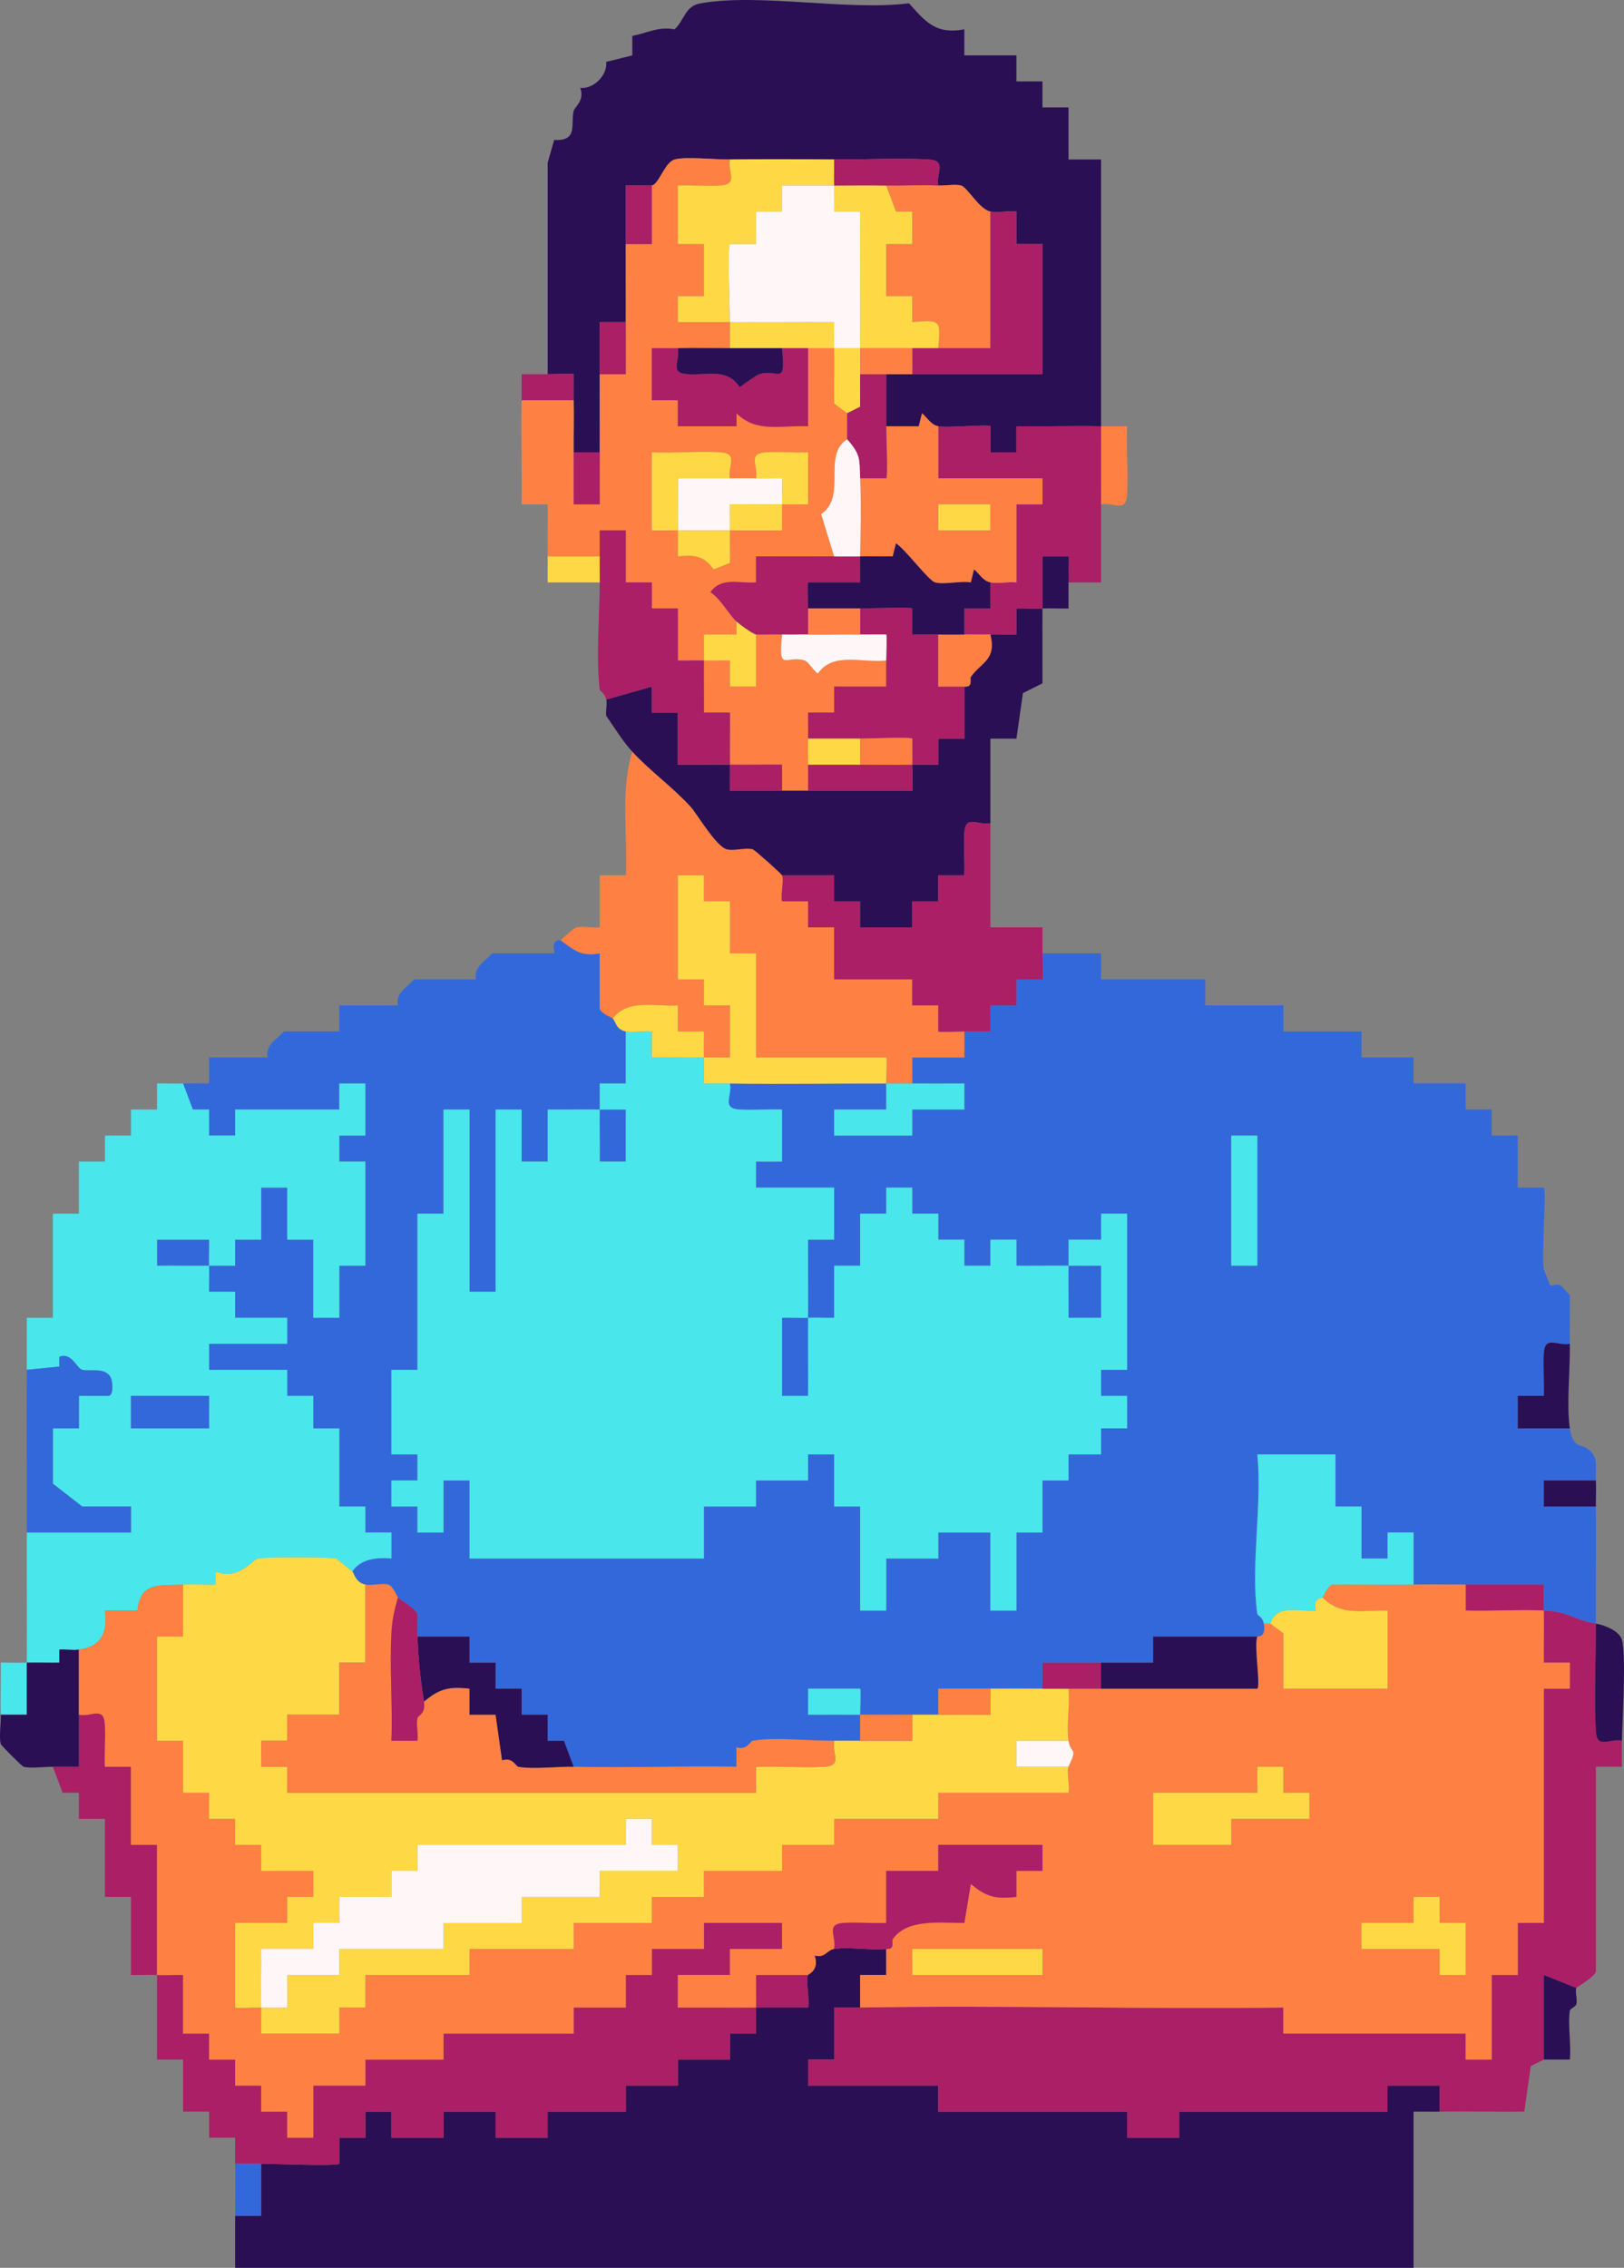<?xml version="1.0" encoding="UTF-8"?>
<svg id="b" data-name="Layer 2" xmlns="http://www.w3.org/2000/svg" width="248.977" height="347.544" viewBox="0 0 248.977 347.544">
  <rect x="0" y="0" width="248.977" height="347.544" fill="#808080" stroke="none"/>
  <defs>
    <style>
      .d {
        fill: #aa1f65;
      }

      .e {
        fill: #2b0f54;
      }

      .f {
        fill: #fe8042;
      }

      .g {
        fill: #3368db;
      }

      .h {
        fill: #49e6eb;
      }

      .i {
        fill: #fed945;
      }

      .j {
        fill: #fef6f7;
      }
    </style>
  </defs>
  <g id="c" data-name="Layer 1">
    <g>
      <path class="g" d="M85.959,144.109c2.061,1.48,3.098,2.542,5.989,1.994v8.476c.209.762,1.88,1.366,1.996,1.496.51.569.521,1.707,1.996,1.994v7.978h-3.993c-.015,1.321.023,2.668,0,3.989,1.322.023,2.67-.015,3.993,0v7.978h-3.993c.032-2.648-.046-5.331,0-7.978-2.65-.046-5.335.032-7.985,0v7.978h-3.993v-7.978h-3.993v27.922h-3.993v-27.922h-3.993v15.956h-3.993v23.934h-3.993v12.964h3.993v3.989h-3.993v3.989h3.993v3.989h3.993v-7.978h3.993v11.967h35.933v-7.978h7.985v-3.989h7.985v-3.989h3.993v7.978h3.993v15.956h3.993v-7.978h7.985v-3.989h7.985v11.967h3.993v-11.967h3.993v-7.978h3.993v-3.989h4.991v-3.989h3.993v-4.986h-3.993v-3.989h3.993v-23.934h-3.993v3.989h-4.991c-.015,1.321.023,2.668,0,3.989,1.654.021,3.336-.014,4.991,0v7.978h-4.991c.032-2.648-.046-5.331,0-7.978-2.65-.033-5.335.023-7.985,0v-3.989h-3.993v3.989h-3.993v-3.989h-3.993v-3.989h-3.993v-3.989h-3.993v3.989h-3.993v7.978h-3.993v7.978c-1.32.036-2.674-.056-3.993,0-.026,3.977.018,7.99,0,11.967h-3.993v-11.967c1.32-.036,2.674.056,3.993,0,.026-3.977-.018-7.99,0-11.967h3.993v-7.978h-11.978v-3.989h3.993v-7.978c-2.144-.085-4.337.123-6.488,0-2.879-.164-1.112-2.063-1.497-3.989,7.964.138,15.989-.022,23.956,0v3.989h-7.985v3.989h11.978v-3.989h7.985v-3.989c-2.651-.012-5.334.018-7.985,0v-3.989h7.985v-3.989h3.993v-3.989h3.993v-3.989h3.993c.141-.141,0-3.046,0-3.989h8.983v3.989h15.97v3.989h11.978v3.989h11.978v3.989h7.985v3.989h7.985v3.989h3.993v3.989h3.993v7.978h3.993c.455.454-.379,10.315,0,12.465.025.143.895,2.39.998,2.493.187.187,1.031-.265,1.497,0,.516.293.95,1.098,1.497,1.496.028,2.493-.04,4.998,0,7.479-1.927.385-3.828-1.381-3.993,1.496-.123,2.149.085,4.339,0,6.482h-3.993v4.986h7.985c.425,2.894,1.605,2.486,2.495,2.992,2.057,1.169,1.387,2.984,1.497,4.986h-7.985v3.989h7.985c.088,5.967-.04,11.981,0,17.95-3.522-.579-4.047-1.814-7.985-1.994-.023-1.321.015-2.668,0-3.989-3.982-.009-7.996.013-11.978,0-2.649-.009-5.336-.032-7.985,0v-7.978h-3.993v3.989h-3.993v-7.978h-3.993v-7.978h-11.978c.781,7.588-1.061,17.11,0,24.432.034.231.84.485.998,1.496.359,2.302-.943,1.876-.998,1.994h-15.97v3.989c-2.651.012-5.334-.017-7.985,0-2.983.019-6-.014-8.983,0v3.989c-2.651.005-5.334-.018-7.985,0s-5.334-.012-7.985,0v3.989c-1.323.009-2.67-.004-3.993,0-2.651.008-5.334.018-7.985,0,0-.943.141-3.848,0-3.989h-7.985v3.989c2.651.012,5.334-.018,7.985,0v3.989c-1.323.009-2.67-.016-3.993,0-3.655.044-9.224-.572-12.477,0-.391.069-.892,1.545-2.495.997v2.992c-8.299-.134-16.657.183-24.954,0l-1.497-3.989h-2.495v-3.989h-3.993v-3.989h-3.993v-3.989h-3.993v-3.989h-7.985c-.053-1.151.035-2.327,0-3.49-.716-1.146-2.161-1.765-2.994-2.493-.115-.1-.736-1.786-1.497-1.994-.944-.258-2.433.207-3.494,0-1.528-.298-1.744-1.792-1.996-1.994,1.241-1.978,3.888-2.197,5.989-1.994v-3.989h-3.993v-3.989h-3.993v-11.967h-3.993v-4.986h-3.993v-3.989h-11.978v-3.989h11.978v-3.989h-7.985v-3.989h-3.993c-.036-1.319.057-2.671,0-3.989-2.65.046-5.335-.032-7.985,0v-3.989h7.985c.036,1.319-.057,2.671,0,3.989,1.322-.023,2.67.015,3.993,0v-3.989h3.993v-7.978h3.993v7.978h3.993v11.967h3.993v-7.978h3.993v-15.956h-3.993v-3.989h3.993v-7.978h-3.993v3.989h-15.97v3.989h-3.993v-3.989h-2.495l-1.497-3.989c1.319-.056,2.672.036,3.993,0v-3.989h8.983c-.385-1.899,1.3-2.666,2.495-3.989h8.484v-3.989h8.983c-.385-1.899,1.3-2.666,2.495-3.989h9.482c-.385-1.899,1.3-2.666,2.495-3.989h9.482c.183-.182-.25-.997,0-1.496.353-.704.959-.459.998-.499ZM192.761,174.026h-3.993v19.945h3.993v-19.945Z"/>
      <path class="e" d="M135.866,298.679v3.989h-3.993v4.986c-1.322.023-2.67-.015-3.993,0v7.978h-3.993v3.989h19.963v3.989h28.946v3.989h7.985v-3.989h31.941v-3.989h7.985v3.989c-1.322.023-2.67-.015-3.993,0v23.934H36.051v-7.978h3.993v-7.978c1.784,0,11.554.423,11.978,0v-3.989h3.993v-3.989h3.993v3.989h7.985v-3.989h7.985v3.989h7.985v-3.989h11.978v-3.989h7.985v-3.989h7.985v-3.989h3.993c.017-1.321-.026-2.668,0-3.989,2.651-.016,5.334.011,7.985,0,.276-1.335-.412-4.112,0-4.986.077-.163,1.768-.755.998-2.992,1.567.465,1.894-.836,2.994-.997,2.438-.357,5.444.251,7.985,0Z"/>
      <path class="h" d="M28.066,166.048l1.497,3.989h2.495v3.989h3.993v-3.989h15.97v-3.989h3.993v7.978h-3.993v3.989h3.993v15.956h-3.993v7.978h-3.993v-11.967h-3.993v-7.978h-3.993v7.978h-3.993v3.989c-1.323.015-2.67-.023-3.993,0-.057-1.318.036-2.669,0-3.989h-7.985v3.989c2.65-.032,5.335.046,7.985,0,.057,1.318-.036,2.669,0,3.989h3.993v3.989h7.985v3.989h-11.978v3.989h11.978v3.989h3.993v4.986h3.993v11.967h3.993v3.989h3.993v3.989c-2.101-.202-4.748.017-5.989,1.994-.5-.402-2.341-1.952-2.495-1.994-.935-.256-11.046-.257-11.978,0-.98.27-3.018,3.428-6.488,1.994v1.994c-1.65.059-3.344-.089-4.991,0-3.532.19-6.585-.469-6.987,3.989h-4.991c.459,3.437-.621,5.549-3.993,5.983-.965.124-2.016-.074-2.994,0v1.994c-1.654.022-3.337-.033-4.991,0-.016,2.649.011,5.329,0,7.978H.118c-.089-2.644.062-5.332,0-7.978,1.323-.017,2.67.026,3.993,0,.04-6.635-.02-13.31,0-19.945h15.97v-3.989h-7.486l-4.492-3.49v-8.476h3.993v-4.986h4.492c.852.005.652-1.975.499-2.493-.602-2.04-3.364-1.179-4.492-1.496-.867-.243-1.606-2.727-3.494-1.994v1.496l-4.991.499c.016-2.649-.011-5.329,0-7.978h3.993v-15.956h3.993v-7.978h3.993v-3.989h3.993v-3.989h3.993v-3.989c1.321-.036,2.674.056,3.993,0ZM32.058,213.915h-11.978v4.986h11.978v-4.986Z"/>
      <path class="e" d="M83.962,57.35V24.94l.998-3.49c3.742.199,2.48-2.421,2.994-4.488.124-.498,1.737-1.607.998-3.49,2.054.204,4.197-1.937,3.993-3.989l3.993-.997v-2.992c2.17-.358,3.863-1.483,6.488-.997,1.589-1.514,1.55-3.559,3.993-3.989,9.059-1.593,22.373,1.18,31.941,0,2.661,2.971,4.16,4.777,8.484,3.989v3.989h7.985v3.989h3.993v3.989h3.993v7.978h4.991c-.008,13.615.011,27.272,0,40.886-4.311-.075-8.664.054-12.976,0v3.989h-3.993v-3.989c-.381-.38-6.388.31-7.985,0-1.138-.221-1.676-1.292-2.495-1.994l-.499,1.994h-4.991v-7.978h23.956v-19.945h-3.993v-4.986c-1.279-.148-2.815.229-3.993,0-1.716-.334-3.527-3.724-4.492-3.989-.847-.233-2.399.05-3.494,0-.386-1.926,1.382-3.825-1.497-3.989-4.72-.269-9.717.039-14.473,0-5.304-.044-10.667-.071-15.97,0-2.251.03-6.793-.466-8.484,0-1.5.413-2.412,3.816-3.494,3.989h-3.993c-.01,2.981.015,5.995,0,8.975-.02,3.977.024,7.99,0,11.967h-3.993c-.011,2.649.016,5.329,0,7.978-.024,3.977.024,7.99,0,11.967h-3.993c-.018-2.648.046-5.331,0-7.978-.023-1.321.015-2.668,0-3.989-.141-.141-3.049,0-3.993,0Z"/>
      <path class="d" d="M224.702,242.834c3.982.013,7.996-.009,11.978,0,.015,1.321-.023,2.668,0,3.989,3.938.18,4.463,1.416,7.985,1.994.036,5.394-.305,11.115,0,16.454.164,2.876,2.065,1.111,3.993,1.496-.023,1.321.015,2.668,0,3.989h-3.993v31.413c-.37.943-2.915,2.315-2.994,2.493l-4.991-1.994v12.964l-1.996.997-.998,6.981c-4.311.054-8.665-.075-12.976,0v-3.989h-7.985v3.989h-31.941v3.989h-7.985v-3.989h-28.946v-3.989h-19.963v-3.989h3.993v-7.978c1.322-.015,2.671.023,3.993,0,21.598-.374,43.278.278,64.88,0v3.989h27.948v3.989h3.993v-12.964h3.993v-7.978h3.993v-35.9h3.993v-3.989h-3.993c-.032-2.647.046-5.331,0-7.978-3.965-.182-8.008.13-11.978,0v-3.989Z"/>
      <path class="f" d="M111.91,24.441c-.386,1.926,1.382,3.825-1.497,3.989-2.151.123-4.344-.085-6.488,0v8.975h3.993v7.978h-3.993v3.989c2.651.011,5.334-.016,7.985,0v3.989c-2.65.009-5.336-.046-7.985,0-1.322.023-2.67-.015-3.993,0v7.978h3.993v3.989h8.983v-1.994c3.124,3.07,6.812,1.792,10.98,1.994v-11.967c1.325-.001,2.667.001,3.993,0,.049,2.813-.034,5.652,0,8.476l1.996,1.496v3.989c-3.867,2.423.021,8.78-3.993,11.468l1.996,6.482c-3.981.018-7.996-.013-11.978,0v3.989c-2.471.204-5.31-.918-6.987,1.496,1.604,1.027,2.827,3.412,3.993,4.488v1.994h-4.991c-.015,1.321.023,2.668,0,3.989,1.319.056,2.672-.036,3.993,0v3.989h3.993v-7.978c1.322.028,2.672-.044,3.993,0-.593,6.001.511,3.08,3.494,3.989.505.154,1.333,1.57,1.996,1.994,2.327-3.363,6.717-1.607,10.481-1.994v3.989h-7.985v3.989h-3.993c-.018,1.322.028,2.668,0,3.989s0,2.668,0,3.989v3.989c-1.323-.004-2.67.009-3.993,0v-3.989c-2.651-.025-5.334.035-7.985,0-.046-2.647.032-5.33,0-7.978h-3.993c.032-2.648-.046-5.33,0-7.978-1.319-.056-2.672.036-3.993,0v-7.978h-3.993v-3.989h-3.993v-7.978h-3.993c-.018,1.321.028,2.668,0,3.989h-7.985c-.046-2.647.032-5.33,0-7.978h-3.993c.067-5.304-.092-10.653,0-15.956h7.985c.046,2.647-.018,5.33,0,7.978s-.012,5.329,0,7.978h3.993c.011-2.649-.016-5.329,0-7.978.024-3.977-.024-7.99,0-11.967h3.993c.011-2.648-.016-5.329,0-7.978.024-3.977-.02-7.99,0-11.967h3.993v-8.975c1.081-.172,1.994-3.576,3.494-3.989,1.692-.466,6.234.03,8.484,0ZM111.91,73.305c-.386-1.925,1.382-3.825-1.497-3.989-3.472-.198-7.012.141-10.481,0v11.967c1.323.015,2.67-.023,3.993,0,.023,1.321-.015,2.667,0,3.989,2.539-.255,3.973-.125,5.49,1.994l2.495-.997c.022-1.653-.033-3.334,0-4.986,2.651-.018,5.334.012,7.985,0v-3.989c1.322-.023,2.67.015,3.993,0v-7.978c-2.144.085-4.337-.123-6.488,0-2.879.164-1.112,2.063-1.497,3.989-1.321-.028-2.671-.01-3.993,0Z"/>
      <path class="d" d="M12.095,262.779c1.928.385,3.828-1.381,3.993,1.496.123,2.149-.085,4.34,0,6.482h3.993v11.967h3.993c.013,6.635-.017,13.31,0,19.945,1.319.056,2.672-.036,3.993,0v8.975h3.993v3.989h3.993v3.989h3.993v3.989h3.993v3.989h3.993v-7.978h7.985v-3.989h11.978v-3.989h19.963v-3.989h7.985v-4.986h3.993v-3.989h7.985v-3.989h11.978v3.989h-7.985v3.989h-7.985v4.986c3.981-.017,7.997.024,11.978,0,.033-1.652-.022-3.333,0-4.986h7.985c-.412.875.276,3.652,0,4.986-2.651.011-5.334-.016-7.985,0-.026,1.321.017,2.668,0,3.989h-3.993v3.989h-7.985v3.989h-7.985v3.989h-11.978v3.989h-7.985v-3.989h-7.985v3.989h-7.985v-3.989h-3.993v3.989h-3.993v3.989c-.423.423-10.194,0-11.978,0h-3.993c-.023-1.321.015-2.668,0-3.989h-3.993v-3.989h-3.993v-7.978h-3.993c-.008-4.311.011-8.653,0-12.964-1.319-.056-2.672.036-3.993,0v-11.967h-3.993v-11.967h-3.993v-3.989h-2.495l-1.497-3.989c1.326,0,2.667,0,3.993,0,.011-2.649-.016-5.329,0-7.978Z"/>
      <path class="f" d="M119.896,134.136c.34.762-.219,2.855,0,3.989h3.993v3.989h3.993v7.978h11.978v3.989h3.993v3.989c.141.141,3.049,0,3.993,0v3.989h-7.985v3.989c-1.323-.009-2.67.004-3.993,0,0-.943.141-3.848,0-3.989h-19.963v-15.956h-3.993v-7.978h-3.993v-3.989h-3.993v15.956h3.993v3.989h3.993v7.978c-1.323.015-2.67-.023-3.993,0-.057-1.318.036-2.67,0-3.989h-3.993v-3.989c-3.324.251-7.612-1.098-9.982,1.994-.116-.13-1.787-.734-1.996-1.496v-8.476c-2.891.548-3.928-.514-5.989-1.994.458-.458,1.934-1.862,2.495-1.994.98-.23,2.389.146,3.494,0v-7.978h3.993c.325-6.289-.881-12.846.998-18.947,2.709,2.933,6.221,5.458,8.983,8.476.837.914,3.85,6.031,5.49,6.482,1.088.3,2.904-.299,3.993,0,.29.08,4.369,3.715,4.492,3.989Z"/>
      <path class="e" d="M159.822,93.25c.016-2.649-.011-5.329,0-7.978h3.993c.141.141,0,3.046,0,3.989v3.989c-1.321.036-2.673-.056-3.993,0-.023,3.812.016,7.646,0,11.468l-2.994,1.496-.998,6.981h-3.993c-.008,4.311.011,8.653,0,12.964-1.927.385-3.828-1.381-3.993,1.496-.123,2.149.085,4.339,0,6.482h-3.993v3.989h-3.993v3.989h-7.985v-3.989h-3.993v-3.989h-7.985c-.122-.274-4.202-3.909-4.492-3.989-1.089-.299-2.904.3-3.993,0-1.64-.451-4.653-5.568-5.49-6.482-2.762-3.019-6.274-5.543-8.983-8.476-1.486-1.609-2.734-3.677-3.993-5.485-.114-.805.171-1.785,0-2.493l6.987-1.994v3.989h3.993v7.978c2.651.025,5.334-.035,7.985,0,.023,1.321-.015,2.668,0,3.989,2.651.012,5.334-.018,7.985,0,1.323.009,2.67-.004,3.993,0,5.311.015,10.659-.011,15.97,0,.141-.141,0-3.046,0-3.989,1.323-.023,2.67.015,3.993,0v-3.989h3.993v-7.978c1.415.131.788-1.202.998-1.496,1.634-2.281,3.941-2.563,2.994-6.482,1.322-.028,2.67.018,3.993,0v-3.989c1.321-.036,2.673.056,3.993,0Z"/>
      <path class="d" d="M151.837,126.159c-.014,5.308.01,10.648,0,15.956h7.985v3.989c0,.943.141,3.848,0,3.989h-3.993v3.989h-3.993v3.989h-3.993c-.944,0-3.851.141-3.993,0v-3.989h-3.993v-3.989h-11.978v-7.978h-3.993v-3.989h-3.993c-.219-1.134.34-3.227,0-3.989h7.985v3.989h3.993v3.989h7.985v-3.989h3.993v-3.989h3.993c.085-2.143-.123-4.333,0-6.482.164-2.877,2.066-1.111,3.993-1.496Z"/>
      <path class="d" d="M143.851,65.327c1.597.31,7.605-.38,7.985,0v3.989h3.993v-3.989c4.312.054,8.665-.075,12.976,0-.003,3.977.013,7.99,0,11.967s.009,7.988,0,11.967h-4.991c0-.943.141-3.848,0-3.989h-3.993c-.011,2.649.016,5.329,0,7.978-1.319.056-2.672-.036-3.993,0v3.989c-1.323.018-2.67-.028-3.993,0s-2.67,0-3.993,0v-3.989h3.993v-3.989c1.178.229,2.713-.147,3.993,0v-11.967h3.993v-3.989h-15.97v-7.978Z"/>
      <path class="d" d="M91.947,85.272c.028-1.321-.018-2.667,0-3.989h3.993v7.978h3.993v3.989h3.993v7.978c1.321.036,2.673-.056,3.993,0-.046,2.647.032,5.33,0,7.978h3.993c.032,2.648-.046,5.33,0,7.978,2.651.035,5.334-.025,7.985,0v3.989c-2.651-.018-5.334.012-7.985,0-.015-1.321.023-2.668,0-3.989-2.651-.035-5.334.025-7.985,0v-7.978h-3.993v-3.989l-6.987,1.994c-.239-.99-.979-1.341-.998-1.496-.588-4.701-.027-11.469,0-16.454.007-1.321-.028-2.668,0-3.989Z"/>
      <path class="g" d="M4.11,209.926l4.991-.499v-1.496c1.887-.732,2.627,1.751,3.494,1.994,1.128.316,3.889-.544,4.492,1.496.153.518.353,2.498-.499,2.493h-4.492v4.986h-3.993v8.476l4.492,3.49h7.486v3.989H4.11c.025-8.296-.05-16.635,0-24.931Z"/>
      <path class="e" d="M12.095,252.807c-.014,3.313.02,6.659,0,9.972-.016,2.649.011,5.329,0,7.978-1.326,0-2.667,0-3.993,0-1.305,0-3.5.273-4.492,0-.238-.066-3.428-3.252-3.494-3.49-.286-1.036.045-3.138,0-4.488h3.993c.011-2.649-.016-5.329,0-7.978,1.654-.033,3.336.022,4.991,0v-1.994c.978-.074,2.029.124,2.994,0Z"/>
      <path class="e" d="M240.672,205.937c.065,3.964-.536,9.31,0,12.964h-7.985v-4.986h3.993c.085-2.143-.123-4.333,0-6.482.164-2.876,2.066-1.111,3.993-1.496Z"/>
      <path class="e" d="M248.657,266.768c-1.928-.385-3.828,1.38-3.993-1.496-.305-5.34.036-11.06,0-16.454,1.283.211,3.605,1.089,3.993,2.493.689,2.499.06,12.023,0,15.457Z"/>
      <path class="e" d="M241.67,304.663c-.231.517.196,1.758,0,2.493-.108.404-.944.633-.998.997-.338,2.291.236,5.1,0,7.479h-3.993v-12.964l4.991,1.994Z"/>
      <path class="f" d="M168.805,65.327c1.323.023,2.67-.015,3.993,0-.141,3.465.198,7.002,0,10.471-.164,2.876-2.066,1.111-3.993,1.496.013-3.977-.003-7.99,0-11.967Z"/>
      <path class="e" d="M244.665,226.879c.072,1.313-.019,2.671,0,3.989h-7.985v-3.989h7.985Z"/>
      <path class="i" d="M91.947,85.272c-.028,1.321.007,2.668,0,3.989h-7.985c-.015-1.321.023-2.668,0-3.989h7.985Z"/>
      <path class="g" d="M40.044,331.588v7.978h-3.993c0-2.647.046-5.332,0-7.978h3.993Z"/>
      <path class="d" d="M83.962,57.35c.944,0,3.851-.141,3.993,0,.015,1.321-.023,2.668,0,3.989h-7.985c.023-1.321-.015-2.668,0-3.989h3.993Z"/>
      <path class="f" d="M28.066,242.834v7.978h-3.993v15.956h3.993v7.978h3.993v3.989h3.993v3.989h3.993v3.989h7.985v3.989h-3.993v3.989h-7.985v12.964c.141.141,3.049,0,3.993,0,.023,1.321-.015,2.668,0,3.989h11.978v-3.989h3.993v-4.986h15.97v-3.989h15.97v-3.989h11.978v-3.989h7.985v-3.989h11.978v-3.989h7.985v-3.989h15.97v-3.989h19.963c.219-1.12-.34-3.267,0-3.989,1.521-3.231.33-1.796,0-3.989-.365-2.425.256-5.445,0-7.978,1.657-.002,3.334.001,4.991,0h23.956c.52-.519-.566-6.775,0-7.978.056-.118,1.357.307.998-1.994h.998l1.996,1.496v8.476h15.97v-11.967c-3.755-.105-7.026.916-9.982-1.994.388-.549.659-1.546,1.497-1.994,4.158-.036,8.331.05,12.477,0,2.649-.032,5.336-.009,7.985,0v3.989c3.97.13,8.013-.182,11.978,0,.046,2.647-.032,5.331,0,7.978h3.993v3.989h-3.993v35.9h-3.993v7.978h-3.993v12.964h-3.993v-3.989h-27.948v-3.989c-21.602.278-43.281-.374-64.88,0v-4.986h3.993v-3.989c1.416.128.782-1.182.998-1.496,2.185-3.18,7.267-2.487,10.98-2.493l.998-5.983c2.342,2,3.812,2.352,6.987,1.994v-3.989h3.993v-3.989h-15.97v3.989h-7.985v7.978c-2.144.085-4.337-.123-6.488,0-2.879.164-1.112,2.064-1.497,3.989-1.101.161-1.427,1.463-2.994.997.77,2.236-.921,2.828-.998,2.992h-7.985c-.022,1.653.033,3.334,0,4.986-3.981.024-7.997-.017-11.978,0v-4.986h7.985v-3.989h7.985v-3.989h-11.978v3.989h-7.985v3.989h-3.993v4.986h-7.985v3.989h-19.963v3.989h-11.978v3.989h-7.985v7.978h-3.993v-3.989h-3.993v-3.989h-3.993v-3.989h-3.993v-3.989h-3.993v-8.975c-1.321-.036-2.674.056-3.993,0-.017-6.635.013-13.31,0-19.945h-3.993v-11.967h-3.993c-.085-2.142.123-4.333,0-6.482-.164-2.876-2.065-1.111-3.993-1.496.02-3.313-.014-6.659,0-9.972,3.372-.434,4.451-2.546,3.993-5.983h4.991c.402-4.458,3.455-3.799,6.987-3.989ZM192.761,274.746h-15.97v7.978h11.978v-3.989h11.978v-3.989h-3.993v-3.989h-3.993v3.989ZM220.709,290.701h-3.993v3.989h-7.985v3.989h11.978v3.989h3.993v-7.978h-3.993v-3.989ZM159.822,298.679h-19.963v3.989h19.963v-3.989Z"/>
      <path class="h" d="M95.94,158.07c1.177.23,2.714-.148,3.993,0v3.989c2.65-.032,5.335.046,7.985,0,.057,1.318-.036,2.67,0,3.989,1.323.015,2.67-.023,3.993,0,.386,1.926-1.382,3.825,1.497,3.989,2.151.123,4.344-.085,6.488,0v7.978h-3.993v3.989h11.978v7.978h-3.993c-.018,3.977.026,7.99,0,11.967-1.319.056-2.672-.036-3.993,0v11.967h3.993c.018-3.977-.026-7.99,0-11.967,1.319-.056,2.672.036,3.993,0v-7.978h3.993v-7.978h3.993v-3.989h3.993v3.989h3.993v3.989h3.993v3.989h3.993v-3.989h3.993v3.989c2.651.023,5.335-.033,7.985,0-.046,2.647.032,5.33,0,7.978h4.991v-7.978c-1.654-.014-3.337.021-4.991,0,.023-1.321-.015-2.668,0-3.989h4.991v-3.989h3.993v23.934h-3.993v3.989h3.993v4.986h-3.993v3.989h-4.991v3.989h-3.993v7.978h-3.993v11.967h-3.993v-11.967h-7.985v3.989h-7.985v7.978h-3.993v-15.956h-3.993v-7.978h-3.993v3.989h-7.985v3.989h-7.985v7.978h-35.933v-11.967h-3.993v7.978h-3.993v-3.989h-3.993v-3.989h3.993v-3.989h-3.993v-12.964h3.993v-23.934h3.993v-15.956h3.993v27.922h3.993v-27.922h3.993v7.978h3.993v-7.978c2.65.032,5.336-.046,7.985,0-.046,2.647.032,5.33,0,7.978h3.993v-7.978c-1.322-.015-2.67.023-3.993,0,.023-1.321-.015-2.668,0-3.989h3.993v-7.978Z"/>
      <path class="i" d="M54.018,240.84c.252.203.468,1.696,1.996,1.994v11.967h-3.993v7.978h-7.985v3.989h-3.993v3.989h3.993v3.989h71.867v-3.989c3.467-.141,7.008.198,10.481,0,2.879-.164,1.112-2.062,1.497-3.989,1.323-.016,2.67.009,3.993,0,2.651-.018,5.334.012,7.985,0v-3.989c1.323-.004,2.67.009,3.993,0,2.651-.018,5.334.012,7.985,0v-3.989c2.651-.018,5.334.005,7.985,0,1.325-.003,2.667.002,3.993,0,.256,2.533-.365,5.553,0,7.978h-7.985v3.989h7.985c-.34.722.219,2.869,0,3.989h-19.963v3.989h-15.97v3.989h-7.985v3.989h-11.978v3.989h-7.985v3.989h-11.978v3.989h-15.97v3.989h-15.97v4.986h-3.993v3.989h-11.978c-.015-1.321.023-2.668,0-3.989h3.993v-4.986h7.985v-3.989h15.97v-3.989h11.978v-3.989h11.978v-3.989h11.978v-3.989h-3.993v-3.989h-3.993v3.989h-31.941v3.989h-3.993v3.989h-7.985v3.989h-3.993v3.989h-7.985c.036,2.98-.052,5.996,0,8.975-.944,0-3.851.141-3.993,0v-12.964h7.985v-3.989h3.993v-3.989h-7.985v-3.989h-3.993v-3.989h-3.993v-3.989h-3.993v-7.978h-3.993v-15.956h3.993v-7.978c1.647-.089,3.341.059,4.991,0v-1.994c3.47,1.433,5.508-1.725,6.488-1.994.932-.257,11.043-.256,11.978,0,.154.042,1.996,1.592,2.495,1.994Z"/>
      <path class="f" d="M61.005,244.829c-.546,2.031-.884,3.287-.998,5.485-.284,5.456.206,11.001,0,16.454h3.993c.138-1.11-.219-2.488,0-3.49.084-.383,1.294-.586.998-2.493,2.298-1.984,3.886-2.362,6.987-1.994v3.989h3.993l.998,6.981c1.603-.548,2.105.929,2.495.997,2.31.406,5.902-.057,8.484,0,8.297.183,16.655-.134,24.954,0v-2.992c1.603.548,2.105-.929,2.495-.997,3.253-.572,8.822.044,12.477,0-.385,1.927,1.382,3.825-1.497,3.989-3.472.198-7.013-.141-10.481,0v3.989H44.036v-3.989h-3.993v-3.989h3.993v-3.989h7.985v-7.978h3.993v-11.967c1.061.207,2.55-.258,3.494,0,.762.208,1.383,1.894,1.497,1.994Z"/>
      <path class="h" d="M193.759,248.818c-.158-1.011-.965-1.264-.998-1.496-1.061-7.322.781-16.844,0-24.432h11.978v7.978h3.993v7.978h3.993v-3.989h3.993v7.978c-4.146.05-8.319-.036-12.477,0-.838.449-1.109,1.446-1.497,1.994-.075.107-1.554.005-.998,1.994-2.686.194-6.059-1.042-6.987,1.994h-.998Z"/>
      <path class="i" d="M107.918,162.059c1.322-.023,2.67.015,3.993,0v-7.978h-3.993v-3.989h-3.993v-15.956h3.993v3.989h3.993v7.978h3.993v15.956h19.963c.141.141,0,3.046,0,3.989-7.967-.022-15.992.138-23.956,0-1.322-.023-2.67.015-3.993,0-.036-1.319.057-2.671,0-3.989-2.65.046-5.335-.032-7.985,0v-3.989c-1.279-.148-2.816.23-3.993,0-1.475-.288-1.486-1.425-1.996-1.994,2.369-3.092,6.658-1.744,9.982-1.994v3.989h3.993c.036,1.319-.057,2.671,0,3.989Z"/>
      <path class="e" d="M63.999,250.812h7.985v3.989h3.993v3.989h3.993v3.989h3.993v3.989h2.495l1.497,3.989c-2.582-.057-6.175.406-8.484,0-.391-.069-.892-1.545-2.495-.997l-.998-6.981h-3.993v-3.989c-3.101-.368-4.689.01-6.987,1.994-.573-3.695-.812-5.916-.998-9.972Z"/>
      <path class="e" d="M192.761,250.812c-.566,1.203.52,7.459,0,7.978h-23.956v-3.989c2.651-.017,5.334.012,7.985,0v-3.989h15.97Z"/>
      <path class="h" d="M139.859,166.048c2.651.018,5.334-.012,7.985,0v3.989h-7.985v3.989h-11.978v-3.989h7.985v-3.989c1.323.004,2.67-.009,3.993,0Z"/>
      <path class="d" d="M63.999,250.812c.186,4.056.425,6.277.998,9.972.296,1.907-.915,2.11-.998,2.493-.219,1.002.138,2.38,0,3.49h-3.993c.206-5.454-.284-10.999,0-16.454.114-2.198.452-3.454.998-5.485.834.729,2.278,1.347,2.994,2.493.035,1.163-.053,2.34,0,3.49Z"/>
      <rect class="h" x="188.768" y="174.026" width="3.993" height="19.945"/>
      <path class="d" d="M168.805,254.801v3.989c-1.657.001-3.334-.002-4.991,0-1.325.002-2.667-.003-3.993,0v-3.989c2.983-.014,6,.019,8.983,0Z"/>
      <path class="h" d="M131.874,262.779c-2.651-.018-5.334.012-7.985,0v-3.989h7.985c.141.141,0,3.046,0,3.989Z"/>
      <path class="f" d="M151.837,258.79v3.989c-2.651.012-5.334-.018-7.985,0v-3.989c2.651-.012,5.334.018,7.985,0Z"/>
      <path class="f" d="M139.859,262.779v3.989c-2.651.012-5.334-.018-7.985,0v-3.989c2.651.018,5.334.008,7.985,0Z"/>
      <path class="d" d="M127.881,298.679c.386-1.925-1.382-3.825,1.497-3.989,2.151-.123,4.344.085,6.488,0v-7.978h7.985v-3.989h15.97v3.989h-3.993v3.989c-3.175.358-4.645.006-6.987-1.994l-.998,5.983c-3.713.006-8.795-.687-10.98,2.493-.216.314.418,1.624-.998,1.496-2.542.251-5.547-.357-7.985,0Z"/>
      <rect class="g" x="20.081" y="213.915" width="11.978" height="4.986"/>
      <path class="f" d="M143.851,65.327v7.978h15.97v3.989h-3.993v11.967c-1.279-.147-2.814.229-3.993,0-1.138-.221-1.676-1.292-2.495-1.994l-.499,1.994c-1.636-.264-4.079.388-5.49,0-1.017-.28-4.538-5.072-5.989-5.983l-.499,1.994c-1.655.016-3.336-.024-4.991,0,.068-3.928.179-8.052,0-11.967h3.993c.282-.282,0-6.678,0-7.978h4.991l.499-1.994c.82.702,1.357,1.774,2.495,1.994ZM151.837,77.294h-7.985v3.989h7.985v-3.989Z"/>
      <path class="f" d="M143.851,28.43c1.094.05,2.647-.233,3.494,0,.964.265,2.776,3.655,4.492,3.989v20.942c-2.651.012-5.334-.018-7.985,0,.305-4.213.563-4.386-3.993-3.989v-3.989h-3.993v-7.978h3.993v-4.986h-2.495l-1.497-3.989c2.644.038,5.348-.121,7.985,0Z"/>
      <path class="i" d="M127.881,24.441c.022,1.321-.034,2.668,0,3.989,2.649-.018,5.337-.038,7.985,0l1.497,3.989h2.495v4.986h-3.993v7.978h3.993v3.989c4.555-.397,4.297-.224,3.993,3.989-1.323.009-2.67-.004-3.993,0-2.653.009-5.332-.003-7.985,0,.031-6.968-.023-13.974,0-20.942h-3.993c-.022-1.321.034-2.668,0-3.989-2.651.018-5.334-.012-7.985,0v3.989h-3.993v4.986h-3.993c-.423.423,0,10.184,0,11.967,5.311.032,10.66-.023,15.97,0,.015,1.321-.023,2.668,0,3.989,1.325-.001,2.667.002,3.993,0-.006,1.322.019,2.668,0,3.989-.024,1.653.016,3.333,0,4.986l-1.996.997-1.996-1.496c-.034-2.825.049-5.663,0-8.476-1.325.001-2.667-.001-3.993,0s-2.667-.002-3.993,0c-2.653.003-5.332-.009-7.985,0v-3.989c-2.651-.016-5.334.011-7.985,0v-3.989h3.993v-7.978h-3.993v-8.975c2.144-.085,4.337.123,6.488,0,2.879-.164,1.112-2.063,1.497-3.989,5.303-.071,10.666-.044,15.97,0Z"/>
      <path class="d" d="M151.837,32.419c1.177.229,2.714-.148,3.993,0v4.986h3.993v19.945h-19.963v-3.989c1.323-.004,2.67.009,3.993,0,2.651-.018,5.334.012,7.985,0v-20.942Z"/>
      <path class="d" d="M135.866,57.35v7.978c0,1.3.282,7.696,0,7.978h-3.993c-.134-2.933.121-3.599-1.996-5.983v-3.989l1.996-.997c.016-1.653-.024-3.333,0-4.986h3.993Z"/>
      <path class="d" d="M127.881,24.441c4.757.039,9.753-.269,14.473,0,2.879.164,1.112,2.063,1.497,3.989-2.638-.121-5.341.038-7.985,0s-5.337-.018-7.985,0c-.034-1.32.022-2.668,0-3.989Z"/>
      <path class="d" d="M99.933,28.43v8.975h-3.993c.015-2.98-.01-5.995,0-8.975h3.993Z"/>
      <path class="f" d="M139.859,53.361v3.989h-7.985c.019-1.321-.006-2.667,0-3.989,2.653-.003,5.332.009,7.985,0Z"/>
      <path class="d" d="M95.94,49.372c-.016,2.648.011,5.329,0,7.978h-3.993c.016-2.649-.011-5.329,0-7.978h3.993Z"/>
      <path class="d" d="M91.947,69.316c-.016,2.649.011,5.329,0,7.978h-3.993c-.012-2.649.018-5.329,0-7.978h3.993Z"/>
      <path class="d" d="M103.925,53.361c.386,1.925-1.382,3.825,1.497,3.989,3.181.181,6.038-.973,7.985,1.994.649-.484,2.531-1.851,2.994-1.994,2.955-.916,4.095,2.024,3.494-3.989,1.325-.002,2.667.001,3.993,0v11.967c-4.167-.203-7.855,1.075-10.98-1.994v1.994h-8.983v-3.989h-3.993v-7.978c1.323-.015,2.67.023,3.993,0Z"/>
      <path class="d" d="M127.881,85.272c1.323-.006,2.67.019,3.993,0-.023,1.321.015,2.667,0,3.989h-7.985c-.141.141,0,3.046,0,3.989v3.989c-1.322-.016-2.672.044-3.993,0s-2.671.028-3.993,0c-.571-.11-2.491-1.53-2.994-1.994-1.166-1.075-2.388-3.46-3.993-4.488,1.677-2.414,4.516-1.292,6.987-1.496v-3.989c3.981-.013,7.996.018,11.978,0Z"/>
      <path class="j" d="M111.91,73.305c1.321-.01,2.672-.028,3.993,0s2.67-.018,3.993,0c.141.141,0,3.046,0,3.989-2.65.046-5.335-.032-7.985,0-.017,1.321.026,2.668,0,3.989-2.648.018-5.338.046-7.985,0-.046-2.648.032-5.33,0-7.978,2.651-.013,5.334.019,7.985,0Z"/>
      <path class="i" d="M103.925,81.283c-1.322-.023-2.67.015-3.993,0v-11.967c3.468.141,7.008-.198,10.481,0,2.879.164,1.112,2.063,1.497,3.989-2.651.019-5.334-.013-7.985,0,.032,2.648-.046,5.33,0,7.978,2.647.046,5.337.018,7.985,0,.026-1.321-.017-2.668,0-3.989,2.65-.032,5.335.046,7.985,0,0-.943.141-3.848,0-3.989-1.322-.018-2.671.028-3.993,0,.386-1.925-1.382-3.825,1.497-3.989,2.151-.123,4.344.085,6.488,0v7.978c-1.323.015-2.67-.023-3.993,0v3.989c-2.651.012-5.334-.018-7.985,0-.033,1.652.022,3.333,0,4.986l-2.495.997c-1.517-2.12-2.951-2.249-5.49-1.994-.015-1.321.023-2.668,0-3.989Z"/>
      <path class="j" d="M131.874,73.305c.179,3.915.068,8.039,0,11.967-1.323.019-2.67-.006-3.993,0l-1.996-6.482c4.013-2.689.126-9.045,3.993-11.468,2.118,2.384,1.862,3.051,1.996,5.983Z"/>
      <path class="e" d="M111.91,53.361c2.653-.009,5.332.003,7.985,0,.602,6.013-.539,3.073-3.494,3.989-.463.144-2.346,1.511-2.994,1.994-1.947-2.967-4.804-1.813-7.985-1.994-2.879-.164-1.112-2.064-1.497-3.989,2.649-.046,5.335.009,7.985,0Z"/>
      <path class="i" d="M115.903,97.239v7.978h-3.993v-3.989c-1.321-.036-2.673.056-3.993,0,.023-1.321-.015-2.668,0-3.989h4.991v-1.994c.504.465,2.424,1.885,2.994,1.994Z"/>
      <path class="d" d="M131.874,93.25c1.301,0,7.703-.282,7.985,0v3.989c1.323.018,2.67-.028,3.993,0v7.978h3.993v7.978h-3.993v3.989c-1.323.015-2.67-.023-3.993,0,0,.943.141,3.848,0,3.989-5.311-.011-10.659.015-15.97,0v-3.989h7.985c2.65,0,5.336.046,7.985,0v-3.989c-.282-.282-6.684,0-7.985,0h-7.985c.028-1.321-.018-2.667,0-3.989h3.993v-3.989h7.985v-3.989c0-.943.141-3.848,0-3.989-1.323-.015-2.67.023-3.993,0v-3.989Z"/>
      <path class="f" d="M147.844,97.239c1.322,0,2.671.028,3.993,0,.947,3.919-1.361,4.201-2.994,6.482-.21.294.417,1.627-.998,1.496h-3.993v-7.978c1.322.028,2.67,0,3.993,0Z"/>
      <path class="e" d="M131.874,85.272c1.655-.024,3.336.016,4.991,0l.499-1.994c1.451.912,4.972,5.704,5.989,5.983,1.411.388,3.854-.264,5.49,0l.499-1.994c.819.702,1.357,1.774,2.495,1.994v3.989h-3.993v3.989c-1.322,0-2.671.028-3.993,0s-2.67.018-3.993,0v-3.989c-.282-.282-6.684,0-7.985,0h-7.985c0-.943-.141-3.848,0-3.989h7.985c.015-1.322-.023-2.668,0-3.989Z"/>
      <path class="i" d="M202.742,244.829c2.956,2.91,6.226,1.889,9.982,1.994v11.967h-15.97v-8.476l-1.996-1.496c.929-3.036,4.301-1.8,6.987-1.994-.556-1.989.923-1.888.998-1.994Z"/>
      <polygon class="i" points="192.761 274.746 192.761 270.757 196.753 270.757 196.753 274.746 200.746 274.746 200.746 278.735 188.768 278.735 188.768 282.724 176.79 282.724 176.79 274.746 192.761 274.746"/>
      <polygon class="i" points="220.709 290.701 220.709 294.69 224.702 294.69 224.702 302.668 220.709 302.668 220.709 298.679 208.731 298.679 208.731 294.69 216.716 294.69 216.716 290.701 220.709 290.701"/>
      <rect class="i" x="139.859" y="298.679" width="19.963" height="3.989"/>
      <path class="j" d="M163.814,266.768c.33,2.193,1.521.758,0,3.989h-7.985v-3.989h7.985Z"/>
      <path class="j" d="M40.044,307.654c-.052-2.979.036-5.995,0-8.975h7.985v-3.989h3.993v-3.989h7.985v-3.989h3.993v-3.989h31.941v-3.989h3.993v3.989h3.993v3.989h-11.978v3.989h-11.978v3.989h-11.978v3.989h-15.97v3.989h-7.985v4.986h-3.993Z"/>
      <rect class="i" x="143.851" y="77.294" width="7.985" height="3.989"/>
      <path class="j" d="M127.881,28.43c.034,1.32-.022,2.668,0,3.989h3.993c-.023,6.968.031,13.974,0,20.942-1.325.002-2.667-.001-3.993,0-.023-1.321.015-2.668,0-3.989-5.311-.023-10.66.032-15.97,0,0-1.782-.423-11.544,0-11.967h3.993v-4.986h3.993v-3.989c2.651-.012,5.334.018,7.985,0Z"/>
      <path class="j" d="M123.888,97.239c2.651.033,5.335-.046,7.985,0,1.323.023,2.67-.015,3.993,0,.141.141,0,3.046,0,3.989-3.764.387-8.154-1.368-10.481,1.994-.663-.424-1.491-1.841-1.996-1.994-2.982-.908-4.086,2.012-3.494-3.989,1.32.044,2.671-.016,3.993,0Z"/>
      <path class="f" d="M131.874,93.25v3.989c-2.65-.046-5.334.033-7.985,0v-3.989h7.985Z"/>
      <path class="i" d="M131.874,113.195v3.989h-7.985c0-1.321-.028-2.668,0-3.989h7.985Z"/>
      <path class="f" d="M131.874,113.195c1.301,0,7.703-.282,7.985,0v3.989c-2.649.046-5.335,0-7.985,0v-3.989Z"/>
    </g>
  </g>
</svg>